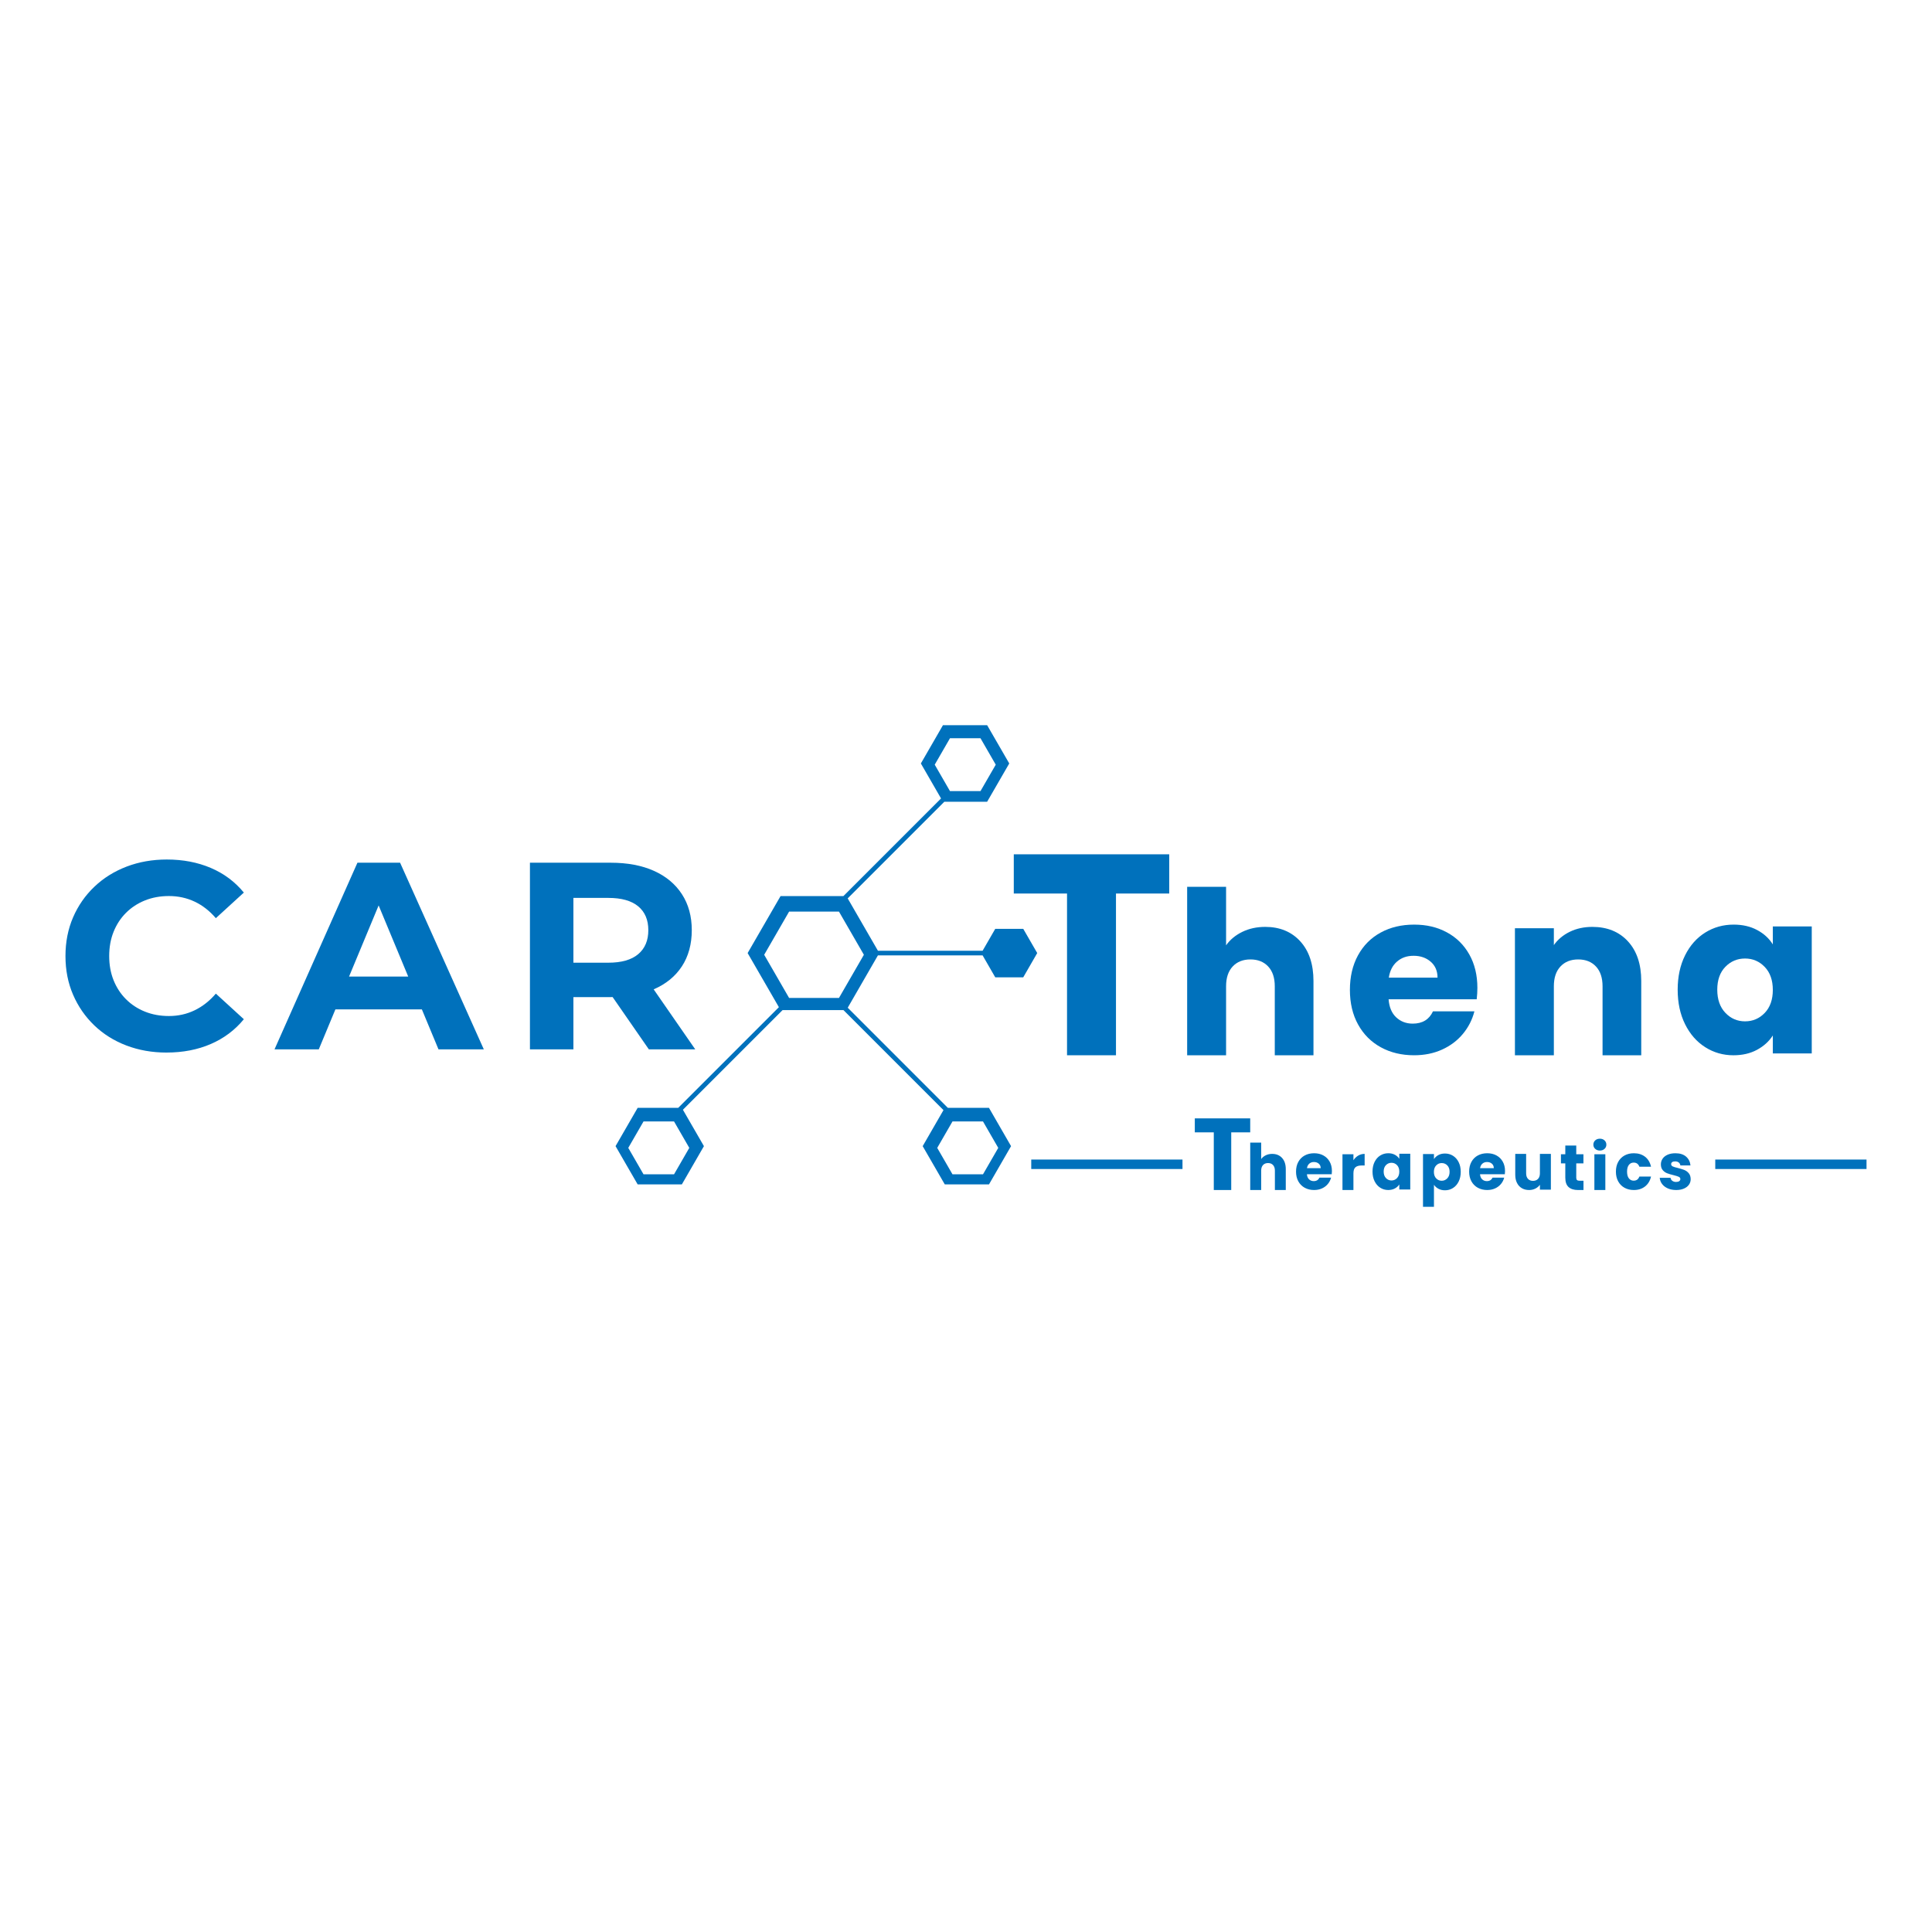 <?xml version="1.0" encoding="UTF-8"?><svg id="a" xmlns="http://www.w3.org/2000/svg" viewBox="0 0 2500 2500"><defs><style>.b{fill:#0071bc;}</style></defs><g><path class="b" d="M1617.77,1447.17v18.09h-24.56v74.61h-22.58v-74.61h-24.56v-18.09h71.71Z"/><path class="b" d="M1658.98,1498.38c3.2,3.51,4.81,8.33,4.81,14.47v27.03h-14.09v-25.12c0-3.09-.8-5.5-2.4-7.21-1.6-1.71-3.76-2.57-6.47-2.57s-4.86,.86-6.47,2.57c-1.6,1.71-2.4,4.12-2.4,7.21v25.12h-14.18v-61.35h14.18v21.31c1.44-2.04,3.4-3.67,5.89-4.89,2.49-1.22,5.28-1.82,8.37-1.82,5.31,0,9.56,1.76,12.77,5.26Z"/><path class="b" d="M1723.23,1519.48h-32.08c.22,2.87,1.15,5.07,2.78,6.59,1.63,1.52,3.63,2.28,6.01,2.28,3.54,0,6-1.49,7.38-4.48h15.09c-.77,3.04-2.17,5.78-4.19,8.21-2.02,2.43-4.55,4.34-7.59,5.72-3.04,1.38-6.44,2.07-10.2,2.07-4.53,0-8.57-.97-12.1-2.9-3.54-1.93-6.3-4.7-8.29-8.29-1.99-3.59-2.98-7.79-2.98-12.6s.98-9.01,2.94-12.6c1.96-3.59,4.71-6.36,8.25-8.29,3.54-1.93,7.6-2.9,12.19-2.9s8.46,.94,11.94,2.82c3.48,1.88,6.2,4.56,8.17,8.04,1.96,3.48,2.94,7.54,2.94,12.19,0,1.33-.08,2.71-.25,4.15Zm-14.26-7.88c0-2.43-.83-4.37-2.49-5.8-1.66-1.44-3.73-2.16-6.22-2.16s-4.38,.69-6.01,2.07c-1.63,1.38-2.64,3.34-3.03,5.89h17.74Z"/><path class="b" d="M1757.55,1495.32c2.49-1.46,5.25-2.2,8.29-2.2v15.01h-3.9c-3.54,0-6.19,.76-7.96,2.28-1.77,1.52-2.65,4.19-2.65,8v21.47h-14.18v-46.26h14.18v7.71c1.66-2.54,3.73-4.55,6.22-6.01Z"/><path class="b" d="M1778.73,1503.48c1.8-3.59,4.24-6.36,7.34-8.29,3.09-1.93,6.55-2.9,10.36-2.9,3.26,0,6.12,.66,8.58,1.99,2.46,1.33,4.35,3.07,5.68,5.22v-6.55h14.18v46.26h-14.18v-6.55c-1.38,2.16-3.3,3.9-5.76,5.22-2.46,1.33-5.32,1.99-8.58,1.99-3.76,0-7.18-.98-10.28-2.94-3.1-1.96-5.54-4.75-7.34-8.37-1.8-3.62-2.69-7.81-2.69-12.56s.9-8.92,2.69-12.52Zm29.02,4.23c-1.96-2.04-4.35-3.07-7.17-3.07s-5.21,1.01-7.17,3.03c-1.96,2.02-2.94,4.8-2.94,8.33s.98,6.34,2.94,8.41c1.96,2.07,4.35,3.11,7.17,3.11s5.21-1.02,7.17-3.07c1.96-2.04,2.94-4.84,2.94-8.37s-.98-6.33-2.94-8.37Z"/><path class="b" d="M1861.26,1494.64c2.43-1.33,5.28-1.99,8.54-1.99,3.81,0,7.27,.97,10.36,2.9,3.09,1.94,5.54,4.7,7.34,8.29,1.8,3.59,2.69,7.77,2.69,12.52s-.9,8.94-2.69,12.56c-1.8,3.62-4.24,6.41-7.34,8.37-3.1,1.96-6.55,2.94-10.36,2.94-3.21,0-6.04-.66-8.5-1.99-2.46-1.33-4.38-3.04-5.76-5.14v28.52h-14.18v-68.31h14.18v6.55c1.38-2.16,3.29-3.9,5.72-5.22Zm11.56,13.39c-1.96-2.02-4.38-3.03-7.25-3.03s-5.21,1.02-7.17,3.07c-1.96,2.05-2.94,4.84-2.94,8.37s.98,6.33,2.94,8.37c1.96,2.05,4.35,3.07,7.17,3.07s5.22-1.04,7.21-3.11c1.99-2.07,2.98-4.88,2.98-8.41s-.98-6.31-2.94-8.33Z"/><path class="b" d="M1947.23,1519.48h-32.08c.22,2.87,1.15,5.07,2.78,6.59,1.63,1.52,3.63,2.28,6.01,2.28,3.54,0,6-1.49,7.38-4.48h15.09c-.77,3.04-2.17,5.78-4.19,8.21-2.02,2.43-4.55,4.34-7.59,5.72-3.04,1.38-6.44,2.07-10.2,2.07-4.53,0-8.57-.97-12.1-2.9-3.54-1.93-6.3-4.7-8.29-8.29-1.99-3.59-2.98-7.79-2.98-12.6s.98-9.01,2.94-12.6c1.96-3.59,4.71-6.36,8.25-8.29,3.54-1.93,7.6-2.9,12.19-2.9s8.46,.94,11.94,2.82c3.48,1.88,6.2,4.56,8.17,8.04,1.96,3.48,2.94,7.54,2.94,12.19,0,1.33-.08,2.71-.25,4.15Zm-14.26-7.88c0-2.43-.83-4.37-2.49-5.8-1.66-1.44-3.73-2.16-6.22-2.16s-4.38,.69-6.01,2.07c-1.63,1.38-2.64,3.34-3.03,5.89h17.74Z"/><path class="b" d="M2006.83,1493.12v46.26h-14.18v-6.3c-1.44,2.05-3.39,3.69-5.84,4.93-2.46,1.24-5.18,1.87-8.17,1.87-3.54,0-6.66-.79-9.37-2.36-2.71-1.58-4.81-3.85-6.3-6.84-1.49-2.98-2.24-6.49-2.24-10.53v-27.03h14.09v25.12c0,3.1,.8,5.5,2.4,7.21,1.6,1.71,3.76,2.57,6.47,2.57s4.95-.86,6.55-2.57c1.6-1.71,2.4-4.12,2.4-7.21v-25.12h14.18Z"/><path class="b" d="M2049.03,1527.86v12.02h-7.21c-5.14,0-9.15-1.26-12.02-3.77-2.87-2.51-4.31-6.62-4.31-12.31v-18.4h-5.64v-11.77h5.64v-11.27h14.18v11.27h9.29v11.77h-9.29v18.57c0,1.38,.33,2.38,.99,2.98,.66,.61,1.77,.91,3.32,.91h5.06Z"/><path class="b" d="M2064.16,1486.61c-1.58-1.46-2.36-3.27-2.36-5.43s.79-4.05,2.36-5.51c1.58-1.46,3.61-2.2,6.09-2.2s4.44,.73,6.01,2.2c1.58,1.47,2.36,3.3,2.36,5.51s-.79,3.97-2.36,5.43c-1.58,1.47-3.58,2.2-6.01,2.2s-4.52-.73-6.09-2.2Zm13.14,7.01v46.26h-14.18v-46.26h14.18Z"/><path class="b" d="M2093.92,1503.48c1.96-3.59,4.7-6.36,8.21-8.29,3.51-1.93,7.53-2.9,12.06-2.9,5.8,0,10.65,1.52,14.55,4.56,3.9,3.04,6.45,7.32,7.67,12.85h-15.09c-1.27-3.54-3.73-5.31-7.38-5.31-2.6,0-4.67,1.01-6.22,3.03-1.55,2.02-2.32,4.91-2.32,8.66s.77,6.65,2.32,8.66c1.55,2.02,3.62,3.03,6.22,3.03,3.65,0,6.11-1.77,7.38-5.31h15.09c-1.22,5.42-3.79,9.67-7.71,12.77-3.93,3.1-8.76,4.64-14.51,4.64-4.53,0-8.55-.97-12.06-2.9-3.51-1.93-6.25-4.7-8.21-8.29-1.96-3.59-2.94-7.79-2.94-12.6s.98-9.01,2.94-12.6Z"/><path class="b" d="M2158.21,1537.8c-3.15-1.38-5.64-3.27-7.46-5.68-1.82-2.4-2.85-5.1-3.07-8.08h14.01c.17,1.6,.91,2.9,2.24,3.9,1.33,.99,2.96,1.49,4.89,1.49,1.77,0,3.14-.34,4.1-1.04,.97-.69,1.45-1.59,1.45-2.69,0-1.33-.69-2.31-2.07-2.94-1.38-.63-3.62-1.34-6.72-2.11-3.32-.77-6.08-1.59-8.29-2.45-2.21-.86-4.12-2.21-5.72-4.06-1.6-1.85-2.4-4.35-2.4-7.5,0-2.65,.73-5.07,2.2-7.25,1.46-2.18,3.62-3.91,6.47-5.18,2.85-1.27,6.23-1.91,10.16-1.91,5.8,0,10.38,1.44,13.72,4.31,3.34,2.87,5.26,6.69,5.76,11.44h-13.1c-.22-1.6-.93-2.87-2.11-3.81-1.19-.94-2.75-1.41-4.68-1.41-1.66,0-2.93,.32-3.81,.95-.88,.64-1.33,1.51-1.33,2.61,0,1.33,.7,2.32,2.11,2.98,1.41,.66,3.61,1.33,6.59,1.99,3.43,.88,6.22,1.76,8.37,2.61,2.16,.86,4.05,2.24,5.68,4.15,1.63,1.91,2.47,4.46,2.53,7.67,0,2.71-.76,5.13-2.28,7.25-1.52,2.13-3.7,3.8-6.55,5.02-2.85,1.22-6.15,1.82-9.91,1.82-4.04,0-7.63-.69-10.78-2.07Z"/></g><g><path class="b" d="M215.48,1362.01c-18.63,0-35.94-3.05-51.93-9.14-15.99-6.09-29.84-14.78-41.58-26.05-11.73-11.27-20.87-24.5-27.43-39.68-6.56-15.18-9.83-31.86-9.83-50.03s3.28-34.85,9.83-50.03c6.56-15.18,15.75-28.41,27.6-39.68,11.84-11.27,25.76-19.95,41.75-26.05,15.98-6.09,33.29-9.14,51.93-9.14,20.93,0,39.9,3.62,56.93,10.87,17.02,7.25,31.28,17.89,42.78,31.91l-36.23,33.12c-8.05-9.43-17.2-16.56-27.43-21.39-10.24-4.83-21.34-7.25-33.29-7.25-11.27,0-21.62,1.9-31.05,5.69-9.43,3.8-17.6,9.14-24.5,16.04-6.9,6.9-12.25,15.07-16.04,24.5-3.8,9.43-5.69,19.9-5.69,31.4s1.9,21.97,5.69,31.4c3.8,9.43,9.14,17.6,16.04,24.5,6.9,6.9,15.06,12.25,24.5,16.04,9.43,3.8,19.78,5.69,31.05,5.69,11.96,0,23.06-2.47,33.29-7.42,10.23-4.94,19.38-12.13,27.43-21.56l36.23,33.12c-11.5,14.03-25.76,24.73-42.78,32.09-17.02,7.36-36.11,11.04-57.27,11.04Z"/><path class="b" d="M355.22,1357.87l107.3-241.52h55.2l108.34,241.52h-58.65l-88.67-213.22h22.43l-88.67,213.22h-57.27Zm54.17-51.75l14.15-42.44h124.9l14.49,42.44h-153.53Z"/><path class="b" d="M685.74,1357.87v-241.52h104.54c21.62,0,40.25,3.51,55.89,10.52,15.64,7.02,27.71,17.08,36.23,30.19,8.51,13.11,12.77,28.64,12.77,46.58s-4.26,33.76-12.77,46.75c-8.51,13-20.59,22.89-36.23,29.67-15.64,6.79-34.28,10.18-55.89,10.18h-73.83l25.53-24.15v91.78h-56.24Zm56.24-85.57l-25.53-26.57h70.73c17.02,0,29.9-3.68,38.64-11.04,8.74-7.36,13.11-17.71,13.11-31.05s-4.37-23.63-13.11-30.88c-8.74-7.25-21.62-10.87-38.64-10.87h-70.73l25.53-26.57v136.97Zm97.64,85.57l-60.72-87.64h60.03l60.72,87.64h-60.03Z"/></g><path class="b" d="M1271.5,1236.27l16.35,28.37h36.22l18.09-31.38-18.09-31.36h-36.22l-16.35,28.34h-135.47l-39.12-67.75,125.05-125.05h55.4l28.61-49.52-28.61-49.54h-57.18l-28.58,49.54,26.1,45.25-126.36,126.36h-81.31l-42.6,73.73,40.44,70.01-130.28,130.28h-52.47l-28.6,49.54,28.6,49.51h57.19l28.56-49.51-27.19-47.08,128.98-128.98h78.75l129.44,129.44-26.91,46.63,28.6,49.51h57.19l28.56-49.51-28.56-49.54h-53.2l-129.58-129.58,39.05-67.7h135.47Zm-61.97-246.79l19.74-34.2h39.49l19.74,34.2-19.74,34.2h-39.49l-19.74-34.2Zm-317.59,495.87l-19.74,34.2h-39.49l-19.74-34.2,19.74-34.2h39.49l19.74,34.2Zm340.57-34.2h39.49l19.74,34.2-19.74,34.2h-39.49l-19.74-34.2,19.74-34.2Zm-146.9-159.8h-64.51l-32.25-55.87,32.25-55.87h64.51l32.25,55.87-32.25,55.87Z"/><g><path class="b" d="M1512.97,1105.47v50.75h-68.9v209.29h-63.34v-209.29h-68.9v-50.75h201.14Z"/><path class="b" d="M1682.55,1218.09c11.39,12.47,17.08,29.6,17.08,51.4v96.02h-50.07v-89.25c0-11-2.85-19.54-8.54-25.63-5.7-6.08-13.36-9.13-22.97-9.13s-17.28,3.05-22.97,9.13c-5.7,6.09-8.54,14.63-8.54,25.63v89.25h-50.37v-217.96h50.37v75.7c5.1-7.26,12.08-13.06,20.91-17.38,8.84-4.32,18.75-6.48,29.75-6.48,18.85,0,33.97,6.24,45.36,18.7Z"/><path class="b" d="M1910.82,1293.05h-113.99c.78,10.21,4.07,18.02,9.87,23.42,5.79,5.4,12.91,8.1,21.35,8.1,12.56,0,21.3-5.3,26.21-15.91h53.61c-2.75,10.8-7.71,20.52-14.87,29.16-7.17,8.64-16.15,15.42-26.95,20.32-10.8,4.91-22.88,7.36-36.23,7.36-16.1,0-30.44-3.43-43-10.31-12.57-6.87-22.39-16.69-29.45-29.45-7.07-12.76-10.6-27.69-10.6-44.77s3.48-32,10.46-44.77c6.97-12.76,16.74-22.58,29.31-29.45,12.56-6.87,27-10.31,43.3-10.31s30.04,3.34,42.41,10.01c12.37,6.68,22.04,16.2,29.01,28.57,6.97,12.37,10.46,26.8,10.46,43.3,0,4.71-.29,9.62-.88,14.73Zm-50.66-27.98c0-8.64-2.95-15.51-8.84-20.62-5.89-5.1-13.25-7.66-22.09-7.66s-15.56,2.46-21.35,7.36c-5.79,4.91-9.38,11.88-10.75,20.91h63.03Z"/><path class="b" d="M2106.54,1218.09c11.49,12.47,17.23,29.6,17.23,51.4v96.02h-50.07v-89.25c0-11-2.85-19.54-8.54-25.63-5.7-6.08-13.36-9.13-22.97-9.13s-17.28,3.05-22.97,9.13c-5.7,6.09-8.54,14.63-8.54,25.63v89.25h-50.37v-164.36h50.37v21.8c5.1-7.26,11.98-13.01,20.62-17.23,8.64-4.22,18.36-6.33,29.16-6.33,19.24,0,34.61,6.24,46.1,18.7Z"/><path class="b" d="M2180.47,1236.2c6.38-12.76,15.07-22.58,26.07-29.45,11-6.87,23.27-10.31,36.82-10.31,11.58,0,21.75,2.36,30.49,7.07,8.74,4.71,15.46,10.9,20.18,18.56v-23.27h50.37v164.36h-50.37v-23.27c-4.91,7.66-11.73,13.84-20.47,18.56-8.74,4.71-18.9,7.07-30.49,7.07-13.35,0-25.53-3.48-36.52-10.46-11-6.97-19.69-16.89-26.07-29.75-6.38-12.86-9.57-27.73-9.57-44.62s3.19-31.71,9.57-44.48Zm103.09,15.02c-6.97-7.26-15.46-10.9-25.48-10.9s-18.51,3.59-25.48,10.75c-6.97,7.17-10.46,17.04-10.46,29.6s3.48,22.53,10.46,29.9c6.97,7.36,15.46,11.04,25.48,11.04s18.51-3.63,25.48-10.9c6.97-7.26,10.46-17.18,10.46-29.75s-3.49-22.48-10.46-29.75Z"/></g><g><rect class="b" x="1334.42" y="1500.45" width="195.72" height="12.25"/><rect class="b" x="2219.54" y="1500.45" width="195.73" height="12.25"/></g></svg>